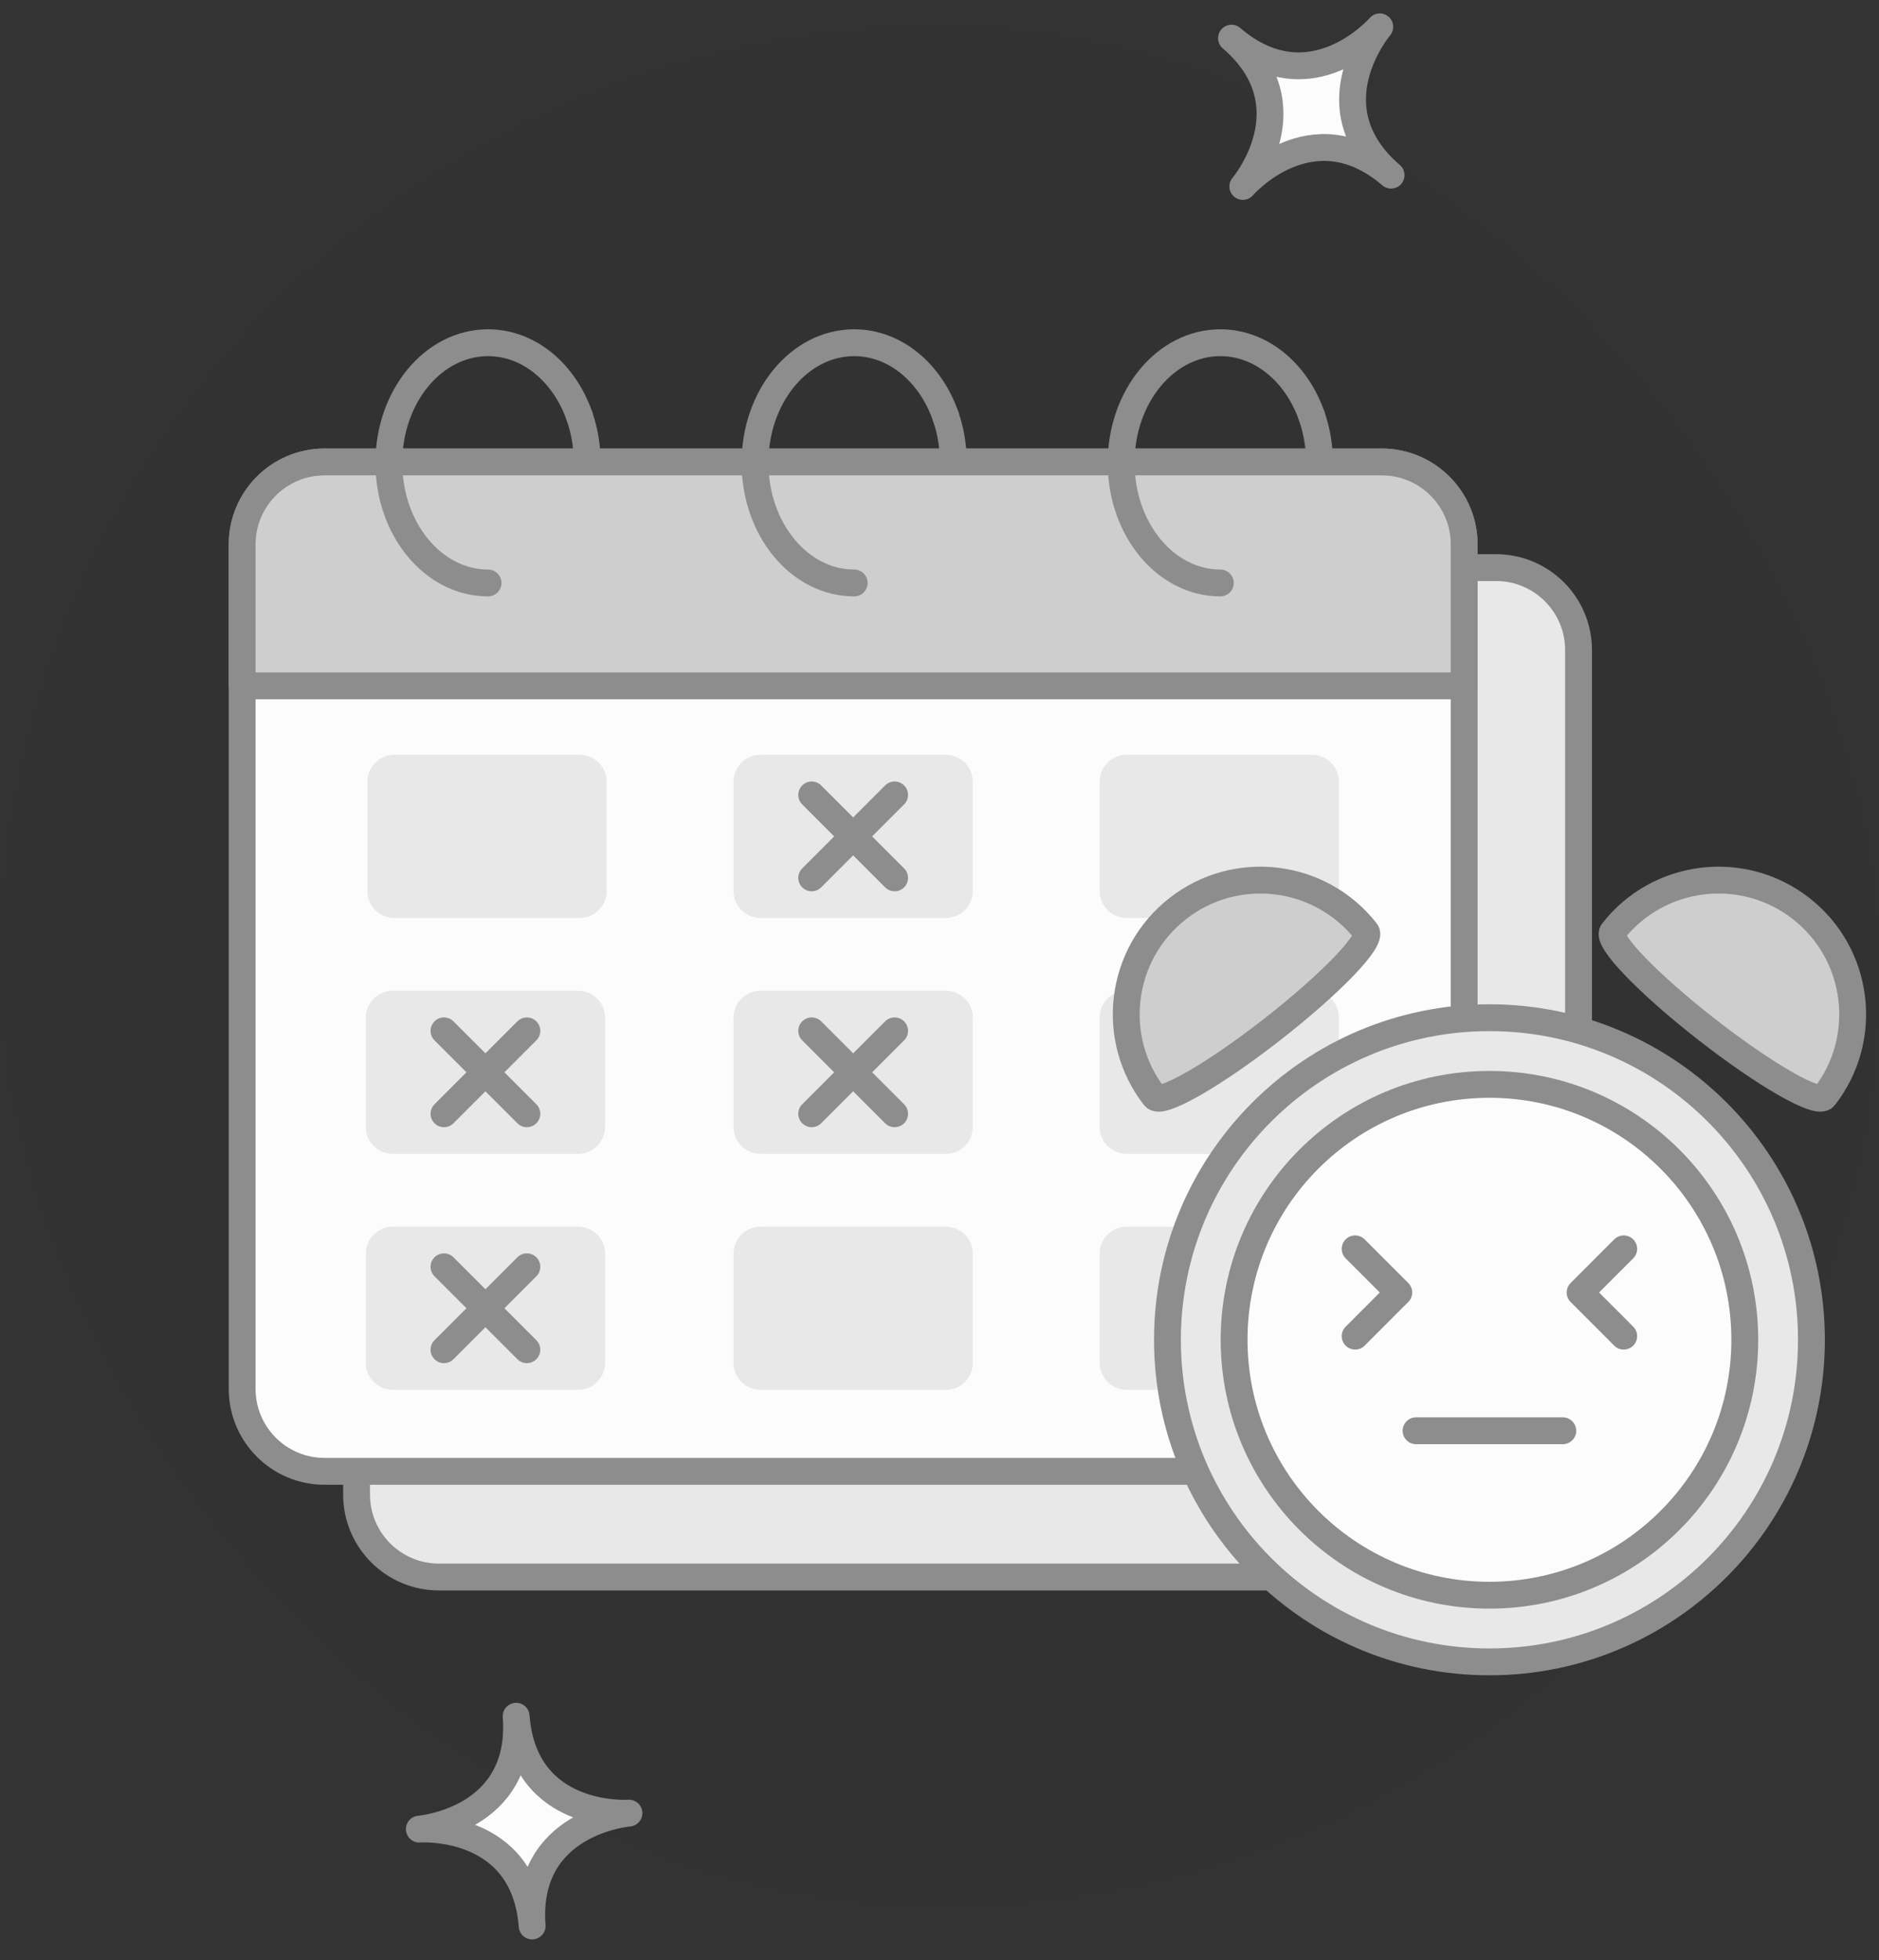 <svg width="70" height="73" viewBox="0 0 70 73" fill="none" xmlns="http://www.w3.org/2000/svg">
<rect x="0" y="0" width="70" height="73" fill="#333333" stroke="none"/>
<rect y="1" width="70" height="70" rx="35" fill="black" fill-opacity="0.024"/>
<path d="M58.807 24.212V55.661C58.807 57.358 57.432 58.733 55.735 58.733H16.353C14.658 58.733 13.283 57.358 13.283 55.661V24.212C13.283 22.515 14.658 21.14 16.353 21.14H55.735C57.432 21.14 58.807 22.515 58.807 24.212Z" fill="#E8E8E8" stroke="#8D8D8D" stroke-linecap="round" stroke-linejoin="round"/>
<path d="M21.586 15.496C21.773 16.031 21.877 16.62 21.877 17.237C21.877 19.708 20.222 21.711 18.181 21.711" stroke="#8D8D8D" stroke-linecap="round" stroke-linejoin="round"/>
<path d="M35.227 15.496C35.414 16.031 35.517 16.62 35.517 17.237C35.517 19.708 33.863 21.711 31.822 21.711" stroke="#8D8D8D" stroke-linecap="round" stroke-linejoin="round"/>
<path d="M48.867 15.496C49.054 16.031 49.157 16.62 49.157 17.237C49.157 19.708 47.503 21.711 45.462 21.711" stroke="#8D8D8D" stroke-linecap="round" stroke-linejoin="round"/>
<path d="M54.546 20.276V51.725C54.546 53.422 53.171 54.797 51.474 54.797H12.091C10.396 54.797 9.021 53.422 9.021 51.725V20.276C9.021 18.579 10.396 17.204 12.091 17.204H51.474C53.171 17.204 54.546 18.579 54.546 20.276Z" fill="#FCFCFC" stroke="#8D8D8D" stroke-linecap="round" stroke-linejoin="round"/>
<path d="M54.546 20.276V25.543H9.021V20.276C9.021 18.579 10.396 17.204 12.091 17.204H51.474C53.171 17.204 54.546 18.579 54.546 20.276Z" fill="#CECECE" stroke="#8D8D8D" stroke-linecap="round" stroke-linejoin="round"/>
<path d="M18.181 21.711C16.14 21.711 14.486 19.708 14.486 17.237C14.486 14.767 16.14 12.764 18.181 12.764C19.712 12.764 21.025 13.89 21.586 15.496" stroke="#8D8D8D" stroke-linecap="round" stroke-linejoin="round"/>
<path d="M31.822 21.711C29.781 21.711 28.127 19.708 28.127 17.237C28.127 14.767 29.781 12.764 31.822 12.764C33.352 12.764 34.666 13.89 35.227 15.496" stroke="#8D8D8D" stroke-linecap="round" stroke-linejoin="round"/>
<path d="M45.462 21.711C43.421 21.711 41.767 19.708 41.767 17.237C41.767 14.767 43.421 12.764 45.462 12.764C46.993 12.764 48.306 13.89 48.867 15.496" stroke="#8D8D8D" stroke-linecap="round" stroke-linejoin="round"/>
<path d="M21.596 28.111H14.691C14.136 28.111 13.686 28.561 13.686 29.116V33.184C13.686 33.738 14.136 34.188 14.691 34.188H21.596C22.15 34.188 22.6 33.738 22.6 33.184V29.116C22.6 28.561 22.15 28.111 21.596 28.111Z" fill="#E8E8E8"/>
<path d="M48.876 28.111H41.971C41.416 28.111 40.967 28.561 40.967 29.116V33.184C40.967 33.738 41.416 34.188 41.971 34.188H48.876C49.431 34.188 49.881 33.738 49.881 33.184V29.116C49.881 28.561 49.431 28.111 48.876 28.111Z" fill="#E8E8E8"/>
<path d="M35.236 36.898H28.331C27.776 36.898 27.327 37.347 27.327 37.902V41.97C27.327 42.524 27.776 42.974 28.331 42.974H35.236C35.791 42.974 36.241 42.524 36.241 41.97V37.902C36.241 37.347 35.791 36.898 35.236 36.898Z" fill="#E8E8E8"/>
<path d="M35.236 45.685H28.331C27.776 45.685 27.327 46.134 27.327 46.689V50.757C27.327 51.312 27.776 51.761 28.331 51.761H35.236C35.791 51.761 36.241 51.312 36.241 50.757V46.689C36.241 46.134 35.791 45.685 35.236 45.685Z" fill="#E8E8E8"/>
<path d="M48.876 45.685H41.971C41.416 45.685 40.967 46.134 40.967 46.689V50.757C40.967 51.312 41.416 51.761 41.971 51.761H48.876C49.431 51.761 49.881 51.312 49.881 50.757V46.689C49.881 46.134 49.431 45.685 48.876 45.685Z" fill="#E8E8E8"/>
<path d="M21.537 45.685H14.632C14.077 45.685 13.627 46.134 13.627 46.689V50.757C13.627 51.312 14.077 51.761 14.632 51.761H21.537C22.092 51.761 22.541 51.312 22.541 50.757V46.689C22.541 46.134 22.092 45.685 21.537 45.685Z" fill="#E8E8E8"/>
<path d="M16.54 47.179L19.628 50.267" stroke="#8D8D8D" stroke-linecap="round" stroke-linejoin="round"/>
<path d="M19.628 47.179L16.54 50.267" stroke="#8D8D8D" stroke-linecap="round" stroke-linejoin="round"/>
<path d="M21.537 36.898H14.632C14.077 36.898 13.627 37.347 13.627 37.902V41.97C13.627 42.524 14.077 42.974 14.632 42.974H21.537C22.092 42.974 22.541 42.524 22.541 41.97V37.902C22.541 37.347 22.092 36.898 21.537 36.898Z" fill="#E8E8E8"/>
<path d="M16.54 38.392L19.628 41.48" stroke="#8D8D8D" stroke-linecap="round" stroke-linejoin="round"/>
<path d="M19.628 38.392L16.54 41.48" stroke="#8D8D8D" stroke-linecap="round" stroke-linejoin="round"/>
<path d="M35.236 28.111H28.331C27.776 28.111 27.327 28.561 27.327 29.116V33.184C27.327 33.738 27.776 34.188 28.331 34.188H35.236C35.791 34.188 36.241 33.738 36.241 33.184V29.116C36.241 28.561 35.791 28.111 35.236 28.111Z" fill="#E8E8E8"/>
<path d="M30.239 29.605L33.328 32.694" stroke="#8D8D8D" stroke-linecap="round" stroke-linejoin="round"/>
<path d="M33.328 29.605L30.239 32.694" stroke="#8D8D8D" stroke-linecap="round" stroke-linejoin="round"/>
<path d="M48.877 36.898H41.972C41.417 36.898 40.967 37.347 40.967 37.902V41.97C40.967 42.524 41.417 42.974 41.972 42.974H48.877C49.431 42.974 49.881 42.524 49.881 41.97V37.902C49.881 37.347 49.431 36.898 48.877 36.898Z" fill="#E8E8E8"/>
<path d="M30.239 38.392L33.328 41.48" stroke="#8D8D8D" stroke-linecap="round" stroke-linejoin="round"/>
<path d="M33.328 38.392L30.239 41.48" stroke="#8D8D8D" stroke-linecap="round" stroke-linejoin="round"/>
<path d="M55.488 61.893C62.113 61.893 67.483 56.523 67.483 49.898C67.483 43.273 62.113 37.902 55.488 37.902C48.863 37.902 43.492 43.273 43.492 49.898C43.492 56.523 48.863 61.893 55.488 61.893Z" fill="#E8E8E8" stroke="#8D8D8D" stroke-linecap="round" stroke-linejoin="round"/>
<path d="M55.487 59.41C60.741 59.41 65 55.151 65 49.897C65 44.644 60.741 40.385 55.487 40.385C50.233 40.385 45.975 44.644 45.975 49.897C45.975 55.151 50.233 59.41 55.487 59.41Z" fill="#FCFCFC" stroke="#8D8D8D" stroke-linecap="round" stroke-linejoin="round"/>
<path d="M50.896 34.702C51.14 35.015 49.571 36.642 47.394 38.34C45.218 40.037 43.258 41.162 43.014 40.85C41.317 38.674 41.704 35.532 43.88 33.835C46.057 32.136 49.199 32.526 50.896 34.702Z" fill="#CECECE" stroke="#8D8D8D" stroke-linecap="round" stroke-linejoin="round"/>
<path d="M60.08 34.702C59.836 35.015 61.404 36.642 63.582 38.34C65.758 40.037 67.718 41.162 67.962 40.85C69.659 38.674 69.272 35.532 67.096 33.835C64.918 32.136 61.777 32.526 60.08 34.702Z" fill="#CECECE" stroke="#8D8D8D" stroke-linecap="round" stroke-linejoin="round"/>
<path d="M50.484 46.511L52.11 48.136L50.484 49.762" stroke="#8D8D8D" stroke-linecap="round" stroke-linejoin="round"/>
<path d="M60.49 46.511L58.865 48.136L60.49 49.762" stroke="#8D8D8D" stroke-linecap="round" stroke-linejoin="round"/>
<path d="M58.22 53.286H52.754" stroke="#8D8D8D" stroke-linecap="round" stroke-linejoin="round"/>
<path d="M51.402 1C51.402 1 48.861 3.981 51.823 6.523C48.861 3.981 46.3 6.944 46.3 6.944C46.3 6.944 48.84 3.963 45.878 1.421C48.84 3.963 51.402 1 51.402 1Z" fill="#FCFCFC" stroke="#8D8D8D" stroke-linecap="round" stroke-linejoin="round"/>
<path d="M23.431 67.526C23.431 67.526 19.527 67.837 19.824 71.729C19.527 67.837 15.621 68.121 15.621 68.121C15.621 68.121 19.525 67.81 19.228 63.918C19.525 67.81 23.431 67.526 23.431 67.526Z" fill="#FCFCFC" stroke="#8D8D8D" stroke-linecap="round" stroke-linejoin="round"/>
</svg>
